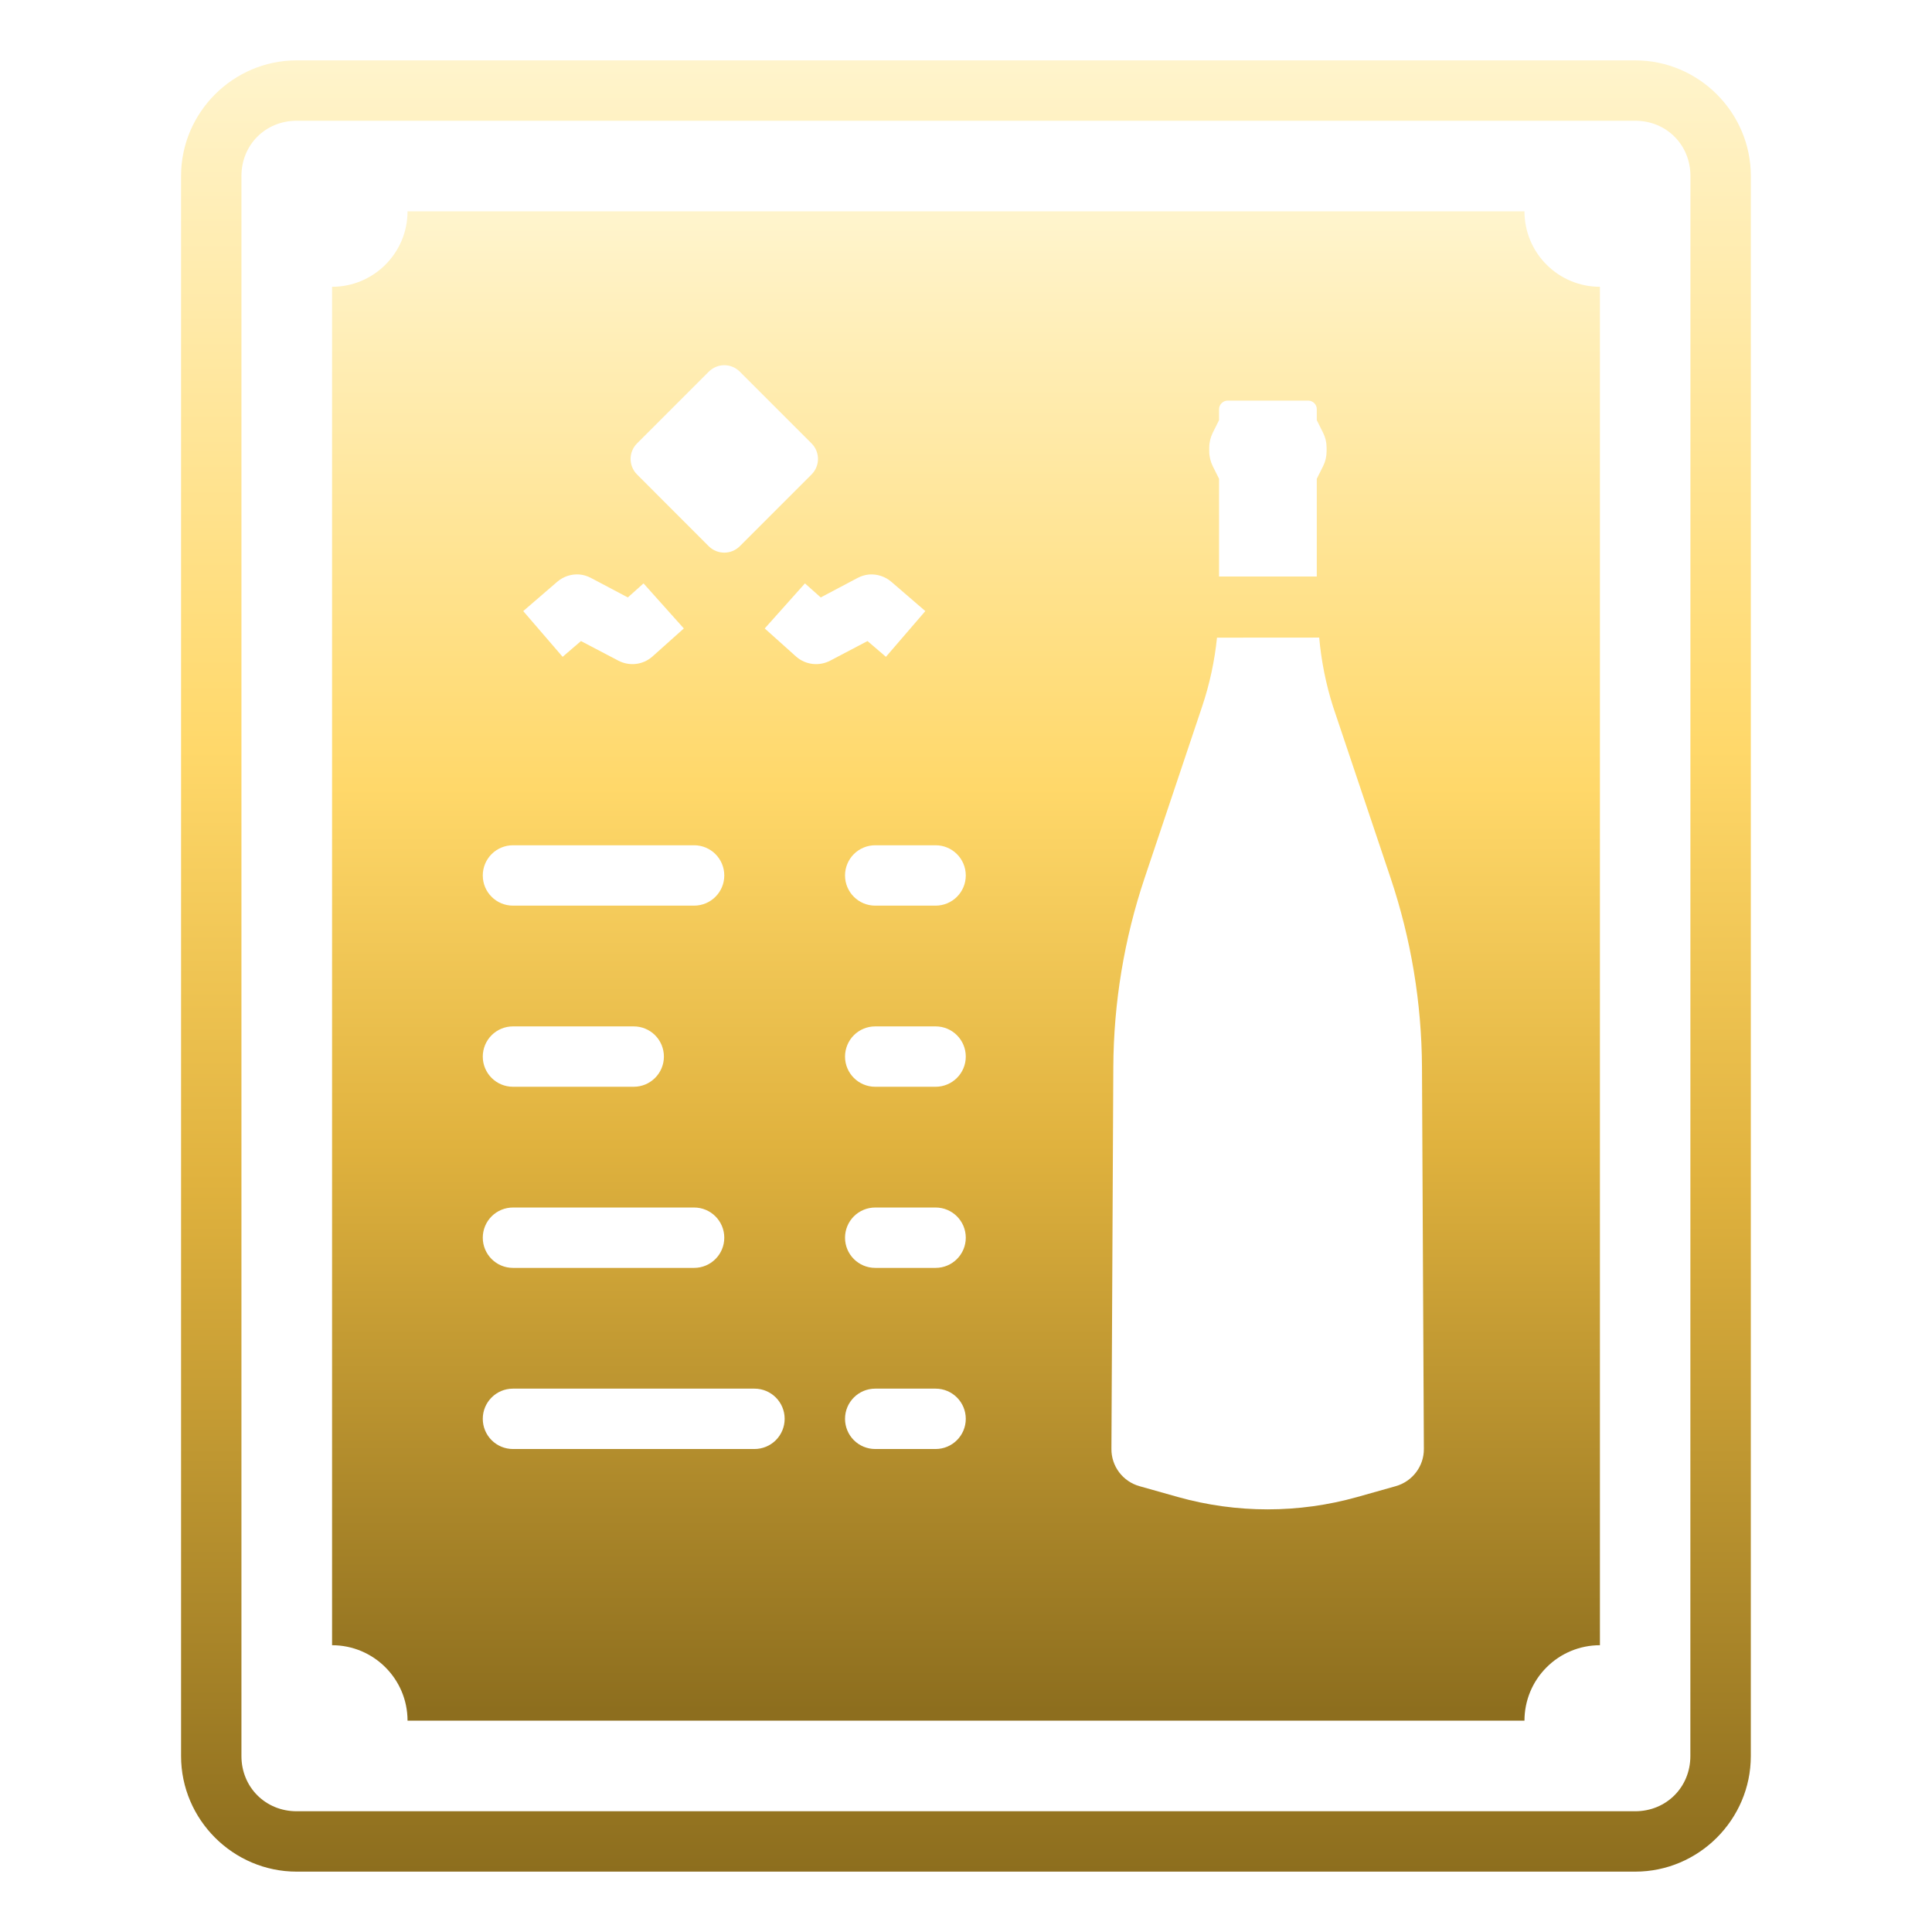 <?xml version='1.0' encoding='utf-8'?>
<svg xmlns="http://www.w3.org/2000/svg" width="1200pt" height="1200pt" version="1.1" viewBox="0 0 1200 1200">
 <defs><linearGradient id="goldGradient" x1="0%" y1="0%" x2="0%" y2="100%"><stop offset="0%" stop-color="#fff4cc" /><stop offset="38%" stop-color="#ffd86a" /><stop offset="62%" stop-color="#e0b23e" /><stop offset="100%" stop-color="#8d6e1e" /></linearGradient><filter id="goldGlow" x="-40%" y="-40%" width="180%" height="180%"><feGaussianBlur in="SourceAlpha" stdDeviation="1.8" result="blur" /><feMerge><feMergeNode in="blur" /><feMergeNode in="SourceGraphic" /></feMerge></filter></defs><g data-gold-wrap="1" filter="url(#goldGlow)"><path d="m1015.7 37.5c39.422 0 71.766 32.344 71.766 71.766v981.47c0 39.422-32.344 71.766-71.766 71.766h-831.47c-39.422 0-71.766-32.344-71.766-71.766v-981.47c0-39.422 32.344-71.766 71.766-71.766zm0 37.5h-831.47c-19.312 0-34.266 14.953-34.266 34.266v981.47c0 19.312 14.953 34.266 34.266 34.266h831.42c19.312 0 34.266-14.953 34.266-34.266l0.047-981.47c0-19.312-14.953-34.266-34.266-34.266z" fill="url(#goldGradient)" />
 <path d="m253.13 131.26c0 25.875-21 46.875-46.875 46.875v843.74c25.875 0 46.875 21 46.875 46.875h693.74c0-12.422 4.922-24.375 13.734-33.141 8.766-8.812 20.719-13.734 33.141-13.734v-843.74c-12.422 0-24.375-4.922-33.141-13.734-8.812-8.766-13.734-20.719-13.734-33.141zm196.74 95.578c3.516 0 6.984 1.359 9.656 4.031l44.531 44.531c5.344 5.344 5.344 13.969 0 19.312l-44.531 44.531c-5.344 5.344-13.969 5.344-19.359 0l-44.484-44.531c-5.344-5.344-5.344-13.969 0-19.312l44.531-44.531c2.672-2.672 6.188-4.031 9.656-4.031zm312.74 21.984h49.875c1.453 0 2.812 0.562 3.844 1.594 0.984 0.984 1.594 2.391 1.547 3.797v6.75l3.891 7.781c1.453 2.859 2.203 6.047 2.203 9.281v2.297c0 3.234-0.75 6.422-2.203 9.281l-3.891 7.781v60.703h-60.703v-60.703l-3.891-7.781c-1.406-2.859-2.203-6.047-2.203-9.281v-2.297c0-3.234 0.797-6.422 2.203-9.281l3.891-7.781v-6.75c0-1.406 0.562-2.812 1.594-3.797 1.031-1.031 2.391-1.594 3.844-1.594zm-402.61 108.05v-0.047c2.484 0.234 4.875 0.984 7.078 2.156l22.875 12.094 9.75-8.719 25.031 27.984-19.5 17.438c-5.859 5.203-14.297 6.188-21.234 2.531l-23.156-12.141-11.391 9.797-24.469-28.406 21.094-18.188c3.844-3.328 8.859-4.969 13.922-4.547zm179.81 0v-0.047c5.016-0.375 10.031 1.266 13.828 4.547l21.094 18.188-24.469 28.406-11.438-9.797-23.109 12.141c-6.938 3.656-15.422 2.672-21.281-2.531l-19.453-17.438 24.984-27.984 9.797 8.719 22.875-12.094c2.203-1.172 4.641-1.922 7.172-2.156zm216.14 39.188 63.422-0.047c1.312 14.578 4.172 28.969 8.625 42.938l35.672 106.22c12.75 37.969 19.359 77.719 19.547 117.75l1.172 237c0.094 10.734-7.078 20.203-17.438 23.156l-23.953 6.75c-36.375 10.219-74.953 10.219-111.33 0l-23.953-6.75c-10.312-2.906-17.484-12.375-17.391-23.156l1.172-237c0.188-40.031 6.75-79.828 19.5-117.75l35.625-106.22c4.688-13.922 7.781-28.312 9.281-42.938zm-437.34 128.95h112.5c10.359 0 18.75 8.391 18.75 18.75 0 10.359-8.391 18.75-18.75 18.75h-112.5c-10.359 0-18.75-8.391-18.75-18.75 0-4.969 1.969-9.75 5.484-13.266 3.516-3.516 8.297-5.484 13.266-5.484zm225 0h37.5c10.359 0 18.75 8.391 18.75 18.75 0 10.359-8.391 18.75-18.75 18.75h-37.5c-10.359 0-18.75-8.391-18.75-18.75 0-4.969 1.969-9.75 5.484-13.266 3.516-3.516 8.297-5.484 13.266-5.484zm-225 112.5h75c4.969 0 9.75 1.969 13.266 5.484 3.516 3.516 5.484 8.297 5.484 13.266 0 10.359-8.391 18.75-18.75 18.75h-75c-10.359 0-18.75-8.391-18.75-18.75 0-4.969 1.969-9.75 5.484-13.266 3.516-3.516 8.297-5.484 13.266-5.484zm225 0h37.5c10.359 0 18.75 8.391 18.75 18.75 0 10.359-8.391 18.75-18.75 18.75h-37.5c-10.359 0-18.75-8.391-18.75-18.75 0-4.969 1.969-9.75 5.484-13.266 3.516-3.516 8.297-5.484 13.266-5.484zm-225 112.5h112.5c10.359 0 18.75 8.391 18.75 18.75 0 10.359-8.391 18.75-18.75 18.75h-112.5c-10.359 0-18.75-8.391-18.75-18.75 0-4.969 1.969-9.75 5.484-13.266 3.516-3.516 8.297-5.484 13.266-5.484zm225 0h37.5c10.359 0 18.75 8.391 18.75 18.75 0 10.359-8.391 18.75-18.75 18.75h-37.5c-10.359 0-18.75-8.391-18.75-18.75 0-4.969 1.969-9.75 5.484-13.266 3.516-3.516 8.297-5.484 13.266-5.484zm-225 112.5h150c10.359 0 18.75 8.391 18.75 18.75 0 4.969-1.969 9.75-5.484 13.266-3.516 3.516-8.297 5.484-13.266 5.484h-150c-4.969 0-9.75-1.969-13.266-5.484-3.516-3.516-5.484-8.297-5.484-13.266 0-10.359 8.391-18.75 18.75-18.75zm225 0h37.5c10.359 0 18.75 8.391 18.75 18.75 0 10.359-8.391 18.75-18.75 18.75h-37.5c-4.969 0-9.75-1.969-13.266-5.484-3.516-3.516-5.484-8.297-5.484-13.266 0-10.359 8.391-18.75 18.75-18.75z" fill="url(#goldGradient)" />
</g></svg>